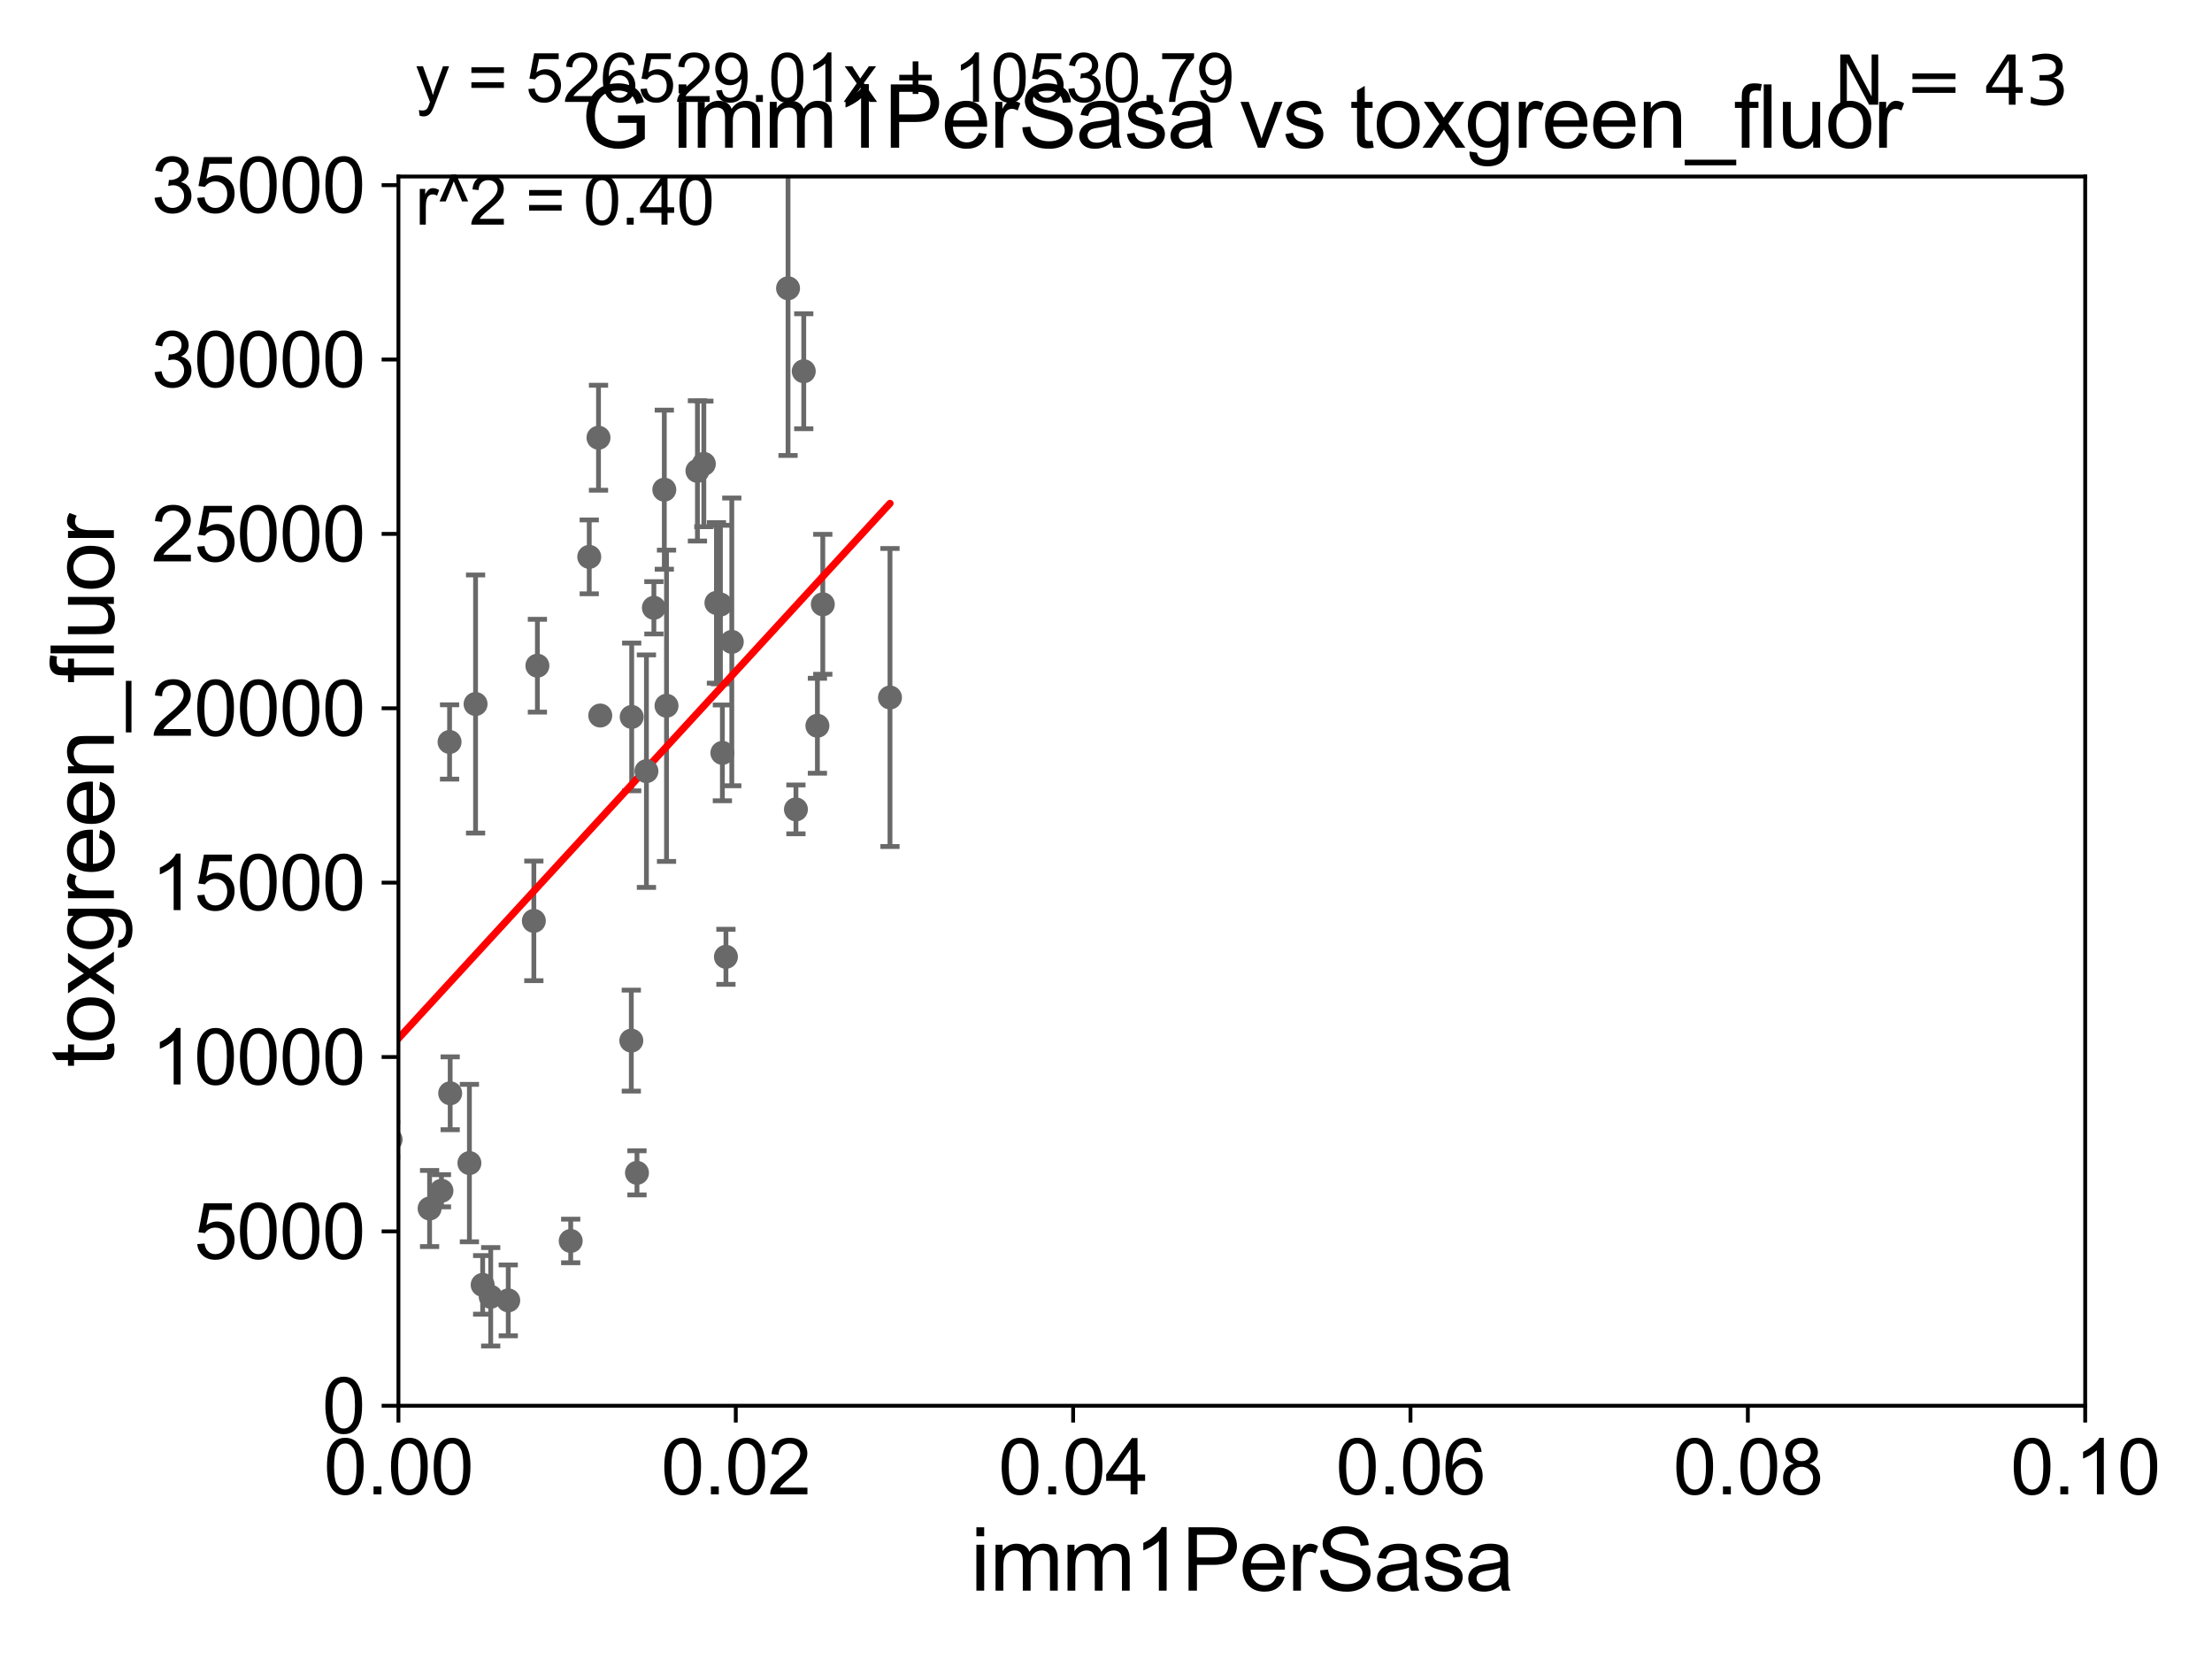 <?xml version="1.0" encoding="utf-8" standalone="no"?>
<!DOCTYPE svg PUBLIC "-//W3C//DTD SVG 1.1//EN"
  "http://www.w3.org/Graphics/SVG/1.1/DTD/svg11.dtd">
<svg xmlns:xlink="http://www.w3.org/1999/xlink" width="460.8pt" height="345.6pt" viewBox="0 0 460.8 345.6" xmlns="http://www.w3.org/2000/svg" version="1.1">
 <defs>
  <style type="text/css">*{stroke-linejoin: round; stroke-linecap: butt}</style>
 </defs>
 <g id="figure_1">
  <g id="patch_1">
   <path d="M 0 345.6 
L 460.8 345.6 
L 460.8 0 
L 0 0 
z
" style="fill: #ffffff"/>
  </g>
  <g id="axes_1">
   <g id="patch_2">
    <path d="M 83 292.84 
L 434.385 292.84 
L 434.385 36.775 
L 83 36.775 
z
" style="fill: #ffffff"/>
   </g>
   <g id="PathCollection_1">
    <defs>
     <path id="m2c3476068a" d="M 0 1.118 
C 0.297 1.118 0.581 1 0.791 0.791 
C 1 0.581 1.118 0.297 1.118 0 
C 1.118 -0.297 1 -0.581 0.791 -0.791 
C 0.581 -1 0.297 -1.118 0 -1.118 
C -0.297 -1.118 -0.581 -1 -0.791 -0.791 
C -1 -0.581 -1.118 -0.297 -1.118 0 
C -1.118 0.297 -1 0.581 -0.791 0.791 
C -0.581 1 -0.297 1.118 0 1.118 
z
" style="stroke: #696969"/>
    </defs>
    <g clip-path="url(#p55decd3c80)">
     <use xlink:href="#m2c3476068a" x="145.289" y="98.095" style="fill: #696969; stroke: #696969"/>
     <use xlink:href="#m2c3476068a" x="131.513" y="216.78" style="fill: #696969; stroke: #696969"/>
     <use xlink:href="#m2c3476068a" x="89.492" y="251.754" style="fill: #696969; stroke: #696969"/>
     <use xlink:href="#m2c3476068a" x="74.272" y="210.071" style="fill: #696969; stroke: #696969"/>
     <use xlink:href="#m2c3476068a" x="81.366" y="237.384" style="fill: #696969; stroke: #696969"/>
     <use xlink:href="#m2c3476068a" x="49.476" y="258.602" style="fill: #696969; stroke: #696969"/>
     <use xlink:href="#m2c3476068a" x="105.878" y="270.894" style="fill: #696969; stroke: #696969"/>
     <use xlink:href="#m2c3476068a" x="131.593" y="149.352" style="fill: #696969; stroke: #696969"/>
     <use xlink:href="#m2c3476068a" x="77.387" y="192.471" style="fill: #696969; stroke: #696969"/>
     <use xlink:href="#m2c3476068a" x="93.781" y="227.751" style="fill: #696969; stroke: #696969"/>
     <use xlink:href="#m2c3476068a" x="138.388" y="102.009" style="fill: #696969; stroke: #696969"/>
     <use xlink:href="#m2c3476068a" x="149.244" y="125.59" style="fill: #696969; stroke: #696969"/>
     <use xlink:href="#m2c3476068a" x="91.963" y="248.059" style="fill: #696969; stroke: #696969"/>
     <use xlink:href="#m2c3476068a" x="118.888" y="258.514" style="fill: #696969; stroke: #696969"/>
     <use xlink:href="#m2c3476068a" x="53.758" y="189.009" style="fill: #696969; stroke: #696969"/>
     <use xlink:href="#m2c3476068a" x="57.367" y="258.394" style="fill: #696969; stroke: #696969"/>
     <use xlink:href="#m2c3476068a" x="111.95" y="138.677" style="fill: #696969; stroke: #696969"/>
     <use xlink:href="#m2c3476068a" x="100.549" y="267.665" style="fill: #696969; stroke: #696969"/>
     <use xlink:href="#m2c3476068a" x="97.787" y="242.287" style="fill: #696969; stroke: #696969"/>
     <use xlink:href="#m2c3476068a" x="75.382" y="251.563" style="fill: #696969; stroke: #696969"/>
     <use xlink:href="#m2c3476068a" x="150.485" y="156.841" style="fill: #696969; stroke: #696969"/>
     <use xlink:href="#m2c3476068a" x="132.694" y="244.324" style="fill: #696969; stroke: #696969"/>
     <use xlink:href="#m2c3476068a" x="67.824" y="158.912" style="fill: #696969; stroke: #696969"/>
     <use xlink:href="#m2c3476068a" x="150.078" y="125.939" style="fill: #696969; stroke: #696969"/>
     <use xlink:href="#m2c3476068a" x="152.446" y="133.718" style="fill: #696969; stroke: #696969"/>
     <use xlink:href="#m2c3476068a" x="164.164" y="60.054" style="fill: #696969; stroke: #696969"/>
     <use xlink:href="#m2c3476068a" x="146.624" y="96.642" style="fill: #696969; stroke: #696969"/>
     <use xlink:href="#m2c3476068a" x="111.211" y="191.837" style="fill: #696969; stroke: #696969"/>
     <use xlink:href="#m2c3476068a" x="134.664" y="160.644" style="fill: #696969; stroke: #696969"/>
     <use xlink:href="#m2c3476068a" x="122.751" y="116.005" style="fill: #696969; stroke: #696969"/>
     <use xlink:href="#m2c3476068a" x="171.404" y="125.886" style="fill: #696969; stroke: #696969"/>
     <use xlink:href="#m2c3476068a" x="167.437" y="77.339" style="fill: #696969; stroke: #696969"/>
     <use xlink:href="#m2c3476068a" x="170.281" y="151.189" style="fill: #696969; stroke: #696969"/>
     <use xlink:href="#m2c3476068a" x="99.07" y="146.662" style="fill: #696969; stroke: #696969"/>
     <use xlink:href="#m2c3476068a" x="125.045" y="149.058" style="fill: #696969; stroke: #696969"/>
     <use xlink:href="#m2c3476068a" x="136.216" y="126.613" style="fill: #696969; stroke: #696969"/>
     <use xlink:href="#m2c3476068a" x="124.68" y="91.187" style="fill: #696969; stroke: #696969"/>
     <use xlink:href="#m2c3476068a" x="102.223" y="270.144" style="fill: #696969; stroke: #696969"/>
     <use xlink:href="#m2c3476068a" x="185.401" y="145.302" style="fill: #696969; stroke: #696969"/>
     <use xlink:href="#m2c3476068a" x="165.807" y="168.611" style="fill: #696969; stroke: #696969"/>
     <use xlink:href="#m2c3476068a" x="138.849" y="147.023" style="fill: #696969; stroke: #696969"/>
     <use xlink:href="#m2c3476068a" x="93.654" y="154.566" style="fill: #696969; stroke: #696969"/>
     <use xlink:href="#m2c3476068a" x="151.225" y="199.322" style="fill: #696969; stroke: #696969"/>
    </g>
   </g>
   <g id="matplotlib.axis_1">
    <g id="xtick_1">
     <g id="line2d_1">
      <defs>
       <path id="mbcabd2e65a" d="M 0 0 
L 0 3.5 
" style="stroke: #000000; stroke-width: 0.8"/>
      </defs>
      <g>
       <use xlink:href="#mbcabd2e65a" x="83" y="292.84" style="stroke: #000000; stroke-width: 0.8"/>
      </g>
     </g>
     <g id="text_1">
      <!-- 0.00 -->
      <g transform="translate(67.431 311.293)scale(0.16 -0.16)">
       <defs>
        <path id="ArialMT-30" d="M 266 2259 
Q 266 3072 433 3567 
Q 600 4063 929 4331 
Q 1259 4600 1759 4600 
Q 2128 4600 2406 4451 
Q 2684 4303 2865 4023 
Q 3047 3744 3150 3342 
Q 3253 2941 3253 2259 
Q 3253 1453 3087 958 
Q 2922 463 2592 192 
Q 2263 -78 1759 -78 
Q 1097 -78 719 397 
Q 266 969 266 2259 
z
M 844 2259 
Q 844 1131 1108 757 
Q 1372 384 1759 384 
Q 2147 384 2411 759 
Q 2675 1134 2675 2259 
Q 2675 3391 2411 3762 
Q 2147 4134 1753 4134 
Q 1366 4134 1134 3806 
Q 844 3388 844 2259 
z
" transform="scale(0.016)"/>
        <path id="ArialMT-2e" d="M 581 0 
L 581 641 
L 1222 641 
L 1222 0 
L 581 0 
z
" transform="scale(0.016)"/>
       </defs>
       <use xlink:href="#ArialMT-30"/>
       <use xlink:href="#ArialMT-2e" x="55.615"/>
       <use xlink:href="#ArialMT-30" x="83.398"/>
       <use xlink:href="#ArialMT-30" x="139.014"/>
      </g>
     </g>
    </g>
    <g id="xtick_2">
     <g id="line2d_2">
      <g>
       <use xlink:href="#mbcabd2e65a" x="153.277" y="292.84" style="stroke: #000000; stroke-width: 0.8"/>
      </g>
     </g>
     <g id="text_2">
      <!-- 0.02 -->
      <g transform="translate(137.708 311.293)scale(0.16 -0.16)">
       <defs>
        <path id="ArialMT-32" d="M 3222 541 
L 3222 0 
L 194 0 
Q 188 203 259 391 
Q 375 700 629 1000 
Q 884 1300 1366 1694 
Q 2113 2306 2375 2664 
Q 2638 3022 2638 3341 
Q 2638 3675 2398 3904 
Q 2159 4134 1775 4134 
Q 1369 4134 1125 3890 
Q 881 3647 878 3216 
L 300 3275 
Q 359 3922 746 4261 
Q 1134 4600 1788 4600 
Q 2447 4600 2831 4234 
Q 3216 3869 3216 3328 
Q 3216 3053 3103 2787 
Q 2991 2522 2730 2228 
Q 2469 1934 1863 1422 
Q 1356 997 1212 845 
Q 1069 694 975 541 
L 3222 541 
z
" transform="scale(0.016)"/>
       </defs>
       <use xlink:href="#ArialMT-30"/>
       <use xlink:href="#ArialMT-2e" x="55.615"/>
       <use xlink:href="#ArialMT-30" x="83.398"/>
       <use xlink:href="#ArialMT-32" x="139.014"/>
      </g>
     </g>
    </g>
    <g id="xtick_3">
     <g id="line2d_3">
      <g>
       <use xlink:href="#mbcabd2e65a" x="223.554" y="292.84" style="stroke: #000000; stroke-width: 0.8"/>
      </g>
     </g>
     <g id="text_3">
      <!-- 0.04 -->
      <g transform="translate(207.985 311.293)scale(0.16 -0.16)">
       <defs>
        <path id="ArialMT-34" d="M 2069 0 
L 2069 1097 
L 81 1097 
L 81 1613 
L 2172 4581 
L 2631 4581 
L 2631 1613 
L 3250 1613 
L 3250 1097 
L 2631 1097 
L 2631 0 
L 2069 0 
z
M 2069 1613 
L 2069 3678 
L 634 1613 
L 2069 1613 
z
" transform="scale(0.016)"/>
       </defs>
       <use xlink:href="#ArialMT-30"/>
       <use xlink:href="#ArialMT-2e" x="55.615"/>
       <use xlink:href="#ArialMT-30" x="83.398"/>
       <use xlink:href="#ArialMT-34" x="139.014"/>
      </g>
     </g>
    </g>
    <g id="xtick_4">
     <g id="line2d_4">
      <g>
       <use xlink:href="#mbcabd2e65a" x="293.831" y="292.84" style="stroke: #000000; stroke-width: 0.8"/>
      </g>
     </g>
     <g id="text_4">
      <!-- 0.06 -->
      <g transform="translate(278.262 311.293)scale(0.16 -0.16)">
       <defs>
        <path id="ArialMT-36" d="M 3184 3459 
L 2625 3416 
Q 2550 3747 2413 3897 
Q 2184 4138 1850 4138 
Q 1581 4138 1378 3988 
Q 1113 3794 959 3422 
Q 806 3050 800 2363 
Q 1003 2672 1297 2822 
Q 1591 2972 1913 2972 
Q 2475 2972 2870 2558 
Q 3266 2144 3266 1488 
Q 3266 1056 3080 686 
Q 2894 316 2569 119 
Q 2244 -78 1831 -78 
Q 1128 -78 684 439 
Q 241 956 241 2144 
Q 241 3472 731 4075 
Q 1159 4600 1884 4600 
Q 2425 4600 2770 4297 
Q 3116 3994 3184 3459 
z
M 888 1484 
Q 888 1194 1011 928 
Q 1134 663 1356 523 
Q 1578 384 1822 384 
Q 2178 384 2434 671 
Q 2691 959 2691 1453 
Q 2691 1928 2437 2201 
Q 2184 2475 1800 2475 
Q 1419 2475 1153 2201 
Q 888 1928 888 1484 
z
" transform="scale(0.016)"/>
       </defs>
       <use xlink:href="#ArialMT-30"/>
       <use xlink:href="#ArialMT-2e" x="55.615"/>
       <use xlink:href="#ArialMT-30" x="83.398"/>
       <use xlink:href="#ArialMT-36" x="139.014"/>
      </g>
     </g>
    </g>
    <g id="xtick_5">
     <g id="line2d_5">
      <g>
       <use xlink:href="#mbcabd2e65a" x="364.108" y="292.84" style="stroke: #000000; stroke-width: 0.8"/>
      </g>
     </g>
     <g id="text_5">
      <!-- 0.08 -->
      <g transform="translate(348.539 311.293)scale(0.16 -0.16)">
       <defs>
        <path id="ArialMT-38" d="M 1131 2484 
Q 781 2613 612 2850 
Q 444 3088 444 3419 
Q 444 3919 803 4259 
Q 1163 4600 1759 4600 
Q 2359 4600 2725 4251 
Q 3091 3903 3091 3403 
Q 3091 3084 2923 2848 
Q 2756 2613 2416 2484 
Q 2838 2347 3058 2040 
Q 3278 1734 3278 1309 
Q 3278 722 2862 322 
Q 2447 -78 1769 -78 
Q 1091 -78 675 323 
Q 259 725 259 1325 
Q 259 1772 486 2073 
Q 713 2375 1131 2484 
z
M 1019 3438 
Q 1019 3113 1228 2906 
Q 1438 2700 1772 2700 
Q 2097 2700 2305 2904 
Q 2513 3109 2513 3406 
Q 2513 3716 2298 3927 
Q 2084 4138 1766 4138 
Q 1444 4138 1231 3931 
Q 1019 3725 1019 3438 
z
M 838 1322 
Q 838 1081 952 856 
Q 1066 631 1291 507 
Q 1516 384 1775 384 
Q 2178 384 2440 643 
Q 2703 903 2703 1303 
Q 2703 1709 2433 1975 
Q 2163 2241 1756 2241 
Q 1359 2241 1098 1978 
Q 838 1716 838 1322 
z
" transform="scale(0.016)"/>
       </defs>
       <use xlink:href="#ArialMT-30"/>
       <use xlink:href="#ArialMT-2e" x="55.615"/>
       <use xlink:href="#ArialMT-30" x="83.398"/>
       <use xlink:href="#ArialMT-38" x="139.014"/>
      </g>
     </g>
    </g>
    <g id="xtick_6">
     <g id="line2d_6">
      <g>
       <use xlink:href="#mbcabd2e65a" x="434.385" y="292.84" style="stroke: #000000; stroke-width: 0.8"/>
      </g>
     </g>
     <g id="text_6">
      <!-- 0.10 -->
      <g transform="translate(418.816 311.293)scale(0.16 -0.16)">
       <defs>
        <path id="ArialMT-31" d="M 2384 0 
L 1822 0 
L 1822 3584 
Q 1619 3391 1289 3197 
Q 959 3003 697 2906 
L 697 3450 
Q 1169 3672 1522 3987 
Q 1875 4303 2022 4600 
L 2384 4600 
L 2384 0 
z
" transform="scale(0.016)"/>
       </defs>
       <use xlink:href="#ArialMT-30"/>
       <use xlink:href="#ArialMT-2e" x="55.615"/>
       <use xlink:href="#ArialMT-31" x="83.398"/>
       <use xlink:href="#ArialMT-30" x="139.014"/>
      </g>
     </g>
    </g>
    <g id="text_7">
     <!-- imm1PerSasa -->
     <g transform="translate(202.177 331.357)scale(0.18 -0.18)">
      <defs>
       <path id="ArialMT-69" d="M 425 3934 
L 425 4581 
L 988 4581 
L 988 3934 
L 425 3934 
z
M 425 0 
L 425 3319 
L 988 3319 
L 988 0 
L 425 0 
z
" transform="scale(0.016)"/>
       <path id="ArialMT-6d" d="M 422 0 
L 422 3319 
L 925 3319 
L 925 2853 
Q 1081 3097 1340 3245 
Q 1600 3394 1931 3394 
Q 2300 3394 2536 3241 
Q 2772 3088 2869 2813 
Q 3263 3394 3894 3394 
Q 4388 3394 4653 3120 
Q 4919 2847 4919 2278 
L 4919 0 
L 4359 0 
L 4359 2091 
Q 4359 2428 4304 2576 
Q 4250 2725 4106 2815 
Q 3963 2906 3769 2906 
Q 3419 2906 3187 2673 
Q 2956 2441 2956 1928 
L 2956 0 
L 2394 0 
L 2394 2156 
Q 2394 2531 2256 2718 
Q 2119 2906 1806 2906 
Q 1569 2906 1367 2781 
Q 1166 2656 1075 2415 
Q 984 2175 984 1722 
L 984 0 
L 422 0 
z
" transform="scale(0.016)"/>
       <path id="ArialMT-50" d="M 494 0 
L 494 4581 
L 2222 4581 
Q 2678 4581 2919 4538 
Q 3256 4481 3484 4323 
Q 3713 4166 3852 3881 
Q 3991 3597 3991 3256 
Q 3991 2672 3619 2267 
Q 3247 1863 2275 1863 
L 1100 1863 
L 1100 0 
L 494 0 
z
M 1100 2403 
L 2284 2403 
Q 2872 2403 3119 2622 
Q 3366 2841 3366 3238 
Q 3366 3525 3220 3729 
Q 3075 3934 2838 4000 
Q 2684 4041 2272 4041 
L 1100 4041 
L 1100 2403 
z
" transform="scale(0.016)"/>
       <path id="ArialMT-65" d="M 2694 1069 
L 3275 997 
Q 3138 488 2766 206 
Q 2394 -75 1816 -75 
Q 1088 -75 661 373 
Q 234 822 234 1631 
Q 234 2469 665 2931 
Q 1097 3394 1784 3394 
Q 2450 3394 2872 2941 
Q 3294 2488 3294 1666 
Q 3294 1616 3291 1516 
L 816 1516 
Q 847 969 1125 678 
Q 1403 388 1819 388 
Q 2128 388 2347 550 
Q 2566 713 2694 1069 
z
M 847 1978 
L 2700 1978 
Q 2663 2397 2488 2606 
Q 2219 2931 1791 2931 
Q 1403 2931 1139 2672 
Q 875 2413 847 1978 
z
" transform="scale(0.016)"/>
       <path id="ArialMT-72" d="M 416 0 
L 416 3319 
L 922 3319 
L 922 2816 
Q 1116 3169 1280 3281 
Q 1444 3394 1641 3394 
Q 1925 3394 2219 3213 
L 2025 2691 
Q 1819 2813 1613 2813 
Q 1428 2813 1281 2702 
Q 1134 2591 1072 2394 
Q 978 2094 978 1738 
L 978 0 
L 416 0 
z
" transform="scale(0.016)"/>
       <path id="ArialMT-53" d="M 288 1472 
L 859 1522 
Q 900 1178 1048 958 
Q 1197 738 1509 602 
Q 1822 466 2213 466 
Q 2559 466 2825 569 
Q 3091 672 3220 851 
Q 3350 1031 3350 1244 
Q 3350 1459 3225 1620 
Q 3100 1781 2813 1891 
Q 2628 1963 1997 2114 
Q 1366 2266 1113 2400 
Q 784 2572 623 2826 
Q 463 3081 463 3397 
Q 463 3744 659 4045 
Q 856 4347 1234 4503 
Q 1613 4659 2075 4659 
Q 2584 4659 2973 4495 
Q 3363 4331 3572 4012 
Q 3781 3694 3797 3291 
L 3216 3247 
Q 3169 3681 2898 3903 
Q 2628 4125 2100 4125 
Q 1550 4125 1298 3923 
Q 1047 3722 1047 3438 
Q 1047 3191 1225 3031 
Q 1400 2872 2139 2705 
Q 2878 2538 3153 2413 
Q 3553 2228 3743 1945 
Q 3934 1663 3934 1294 
Q 3934 928 3725 604 
Q 3516 281 3123 101 
Q 2731 -78 2241 -78 
Q 1619 -78 1198 103 
Q 778 284 539 648 
Q 300 1013 288 1472 
z
" transform="scale(0.016)"/>
       <path id="ArialMT-61" d="M 2588 409 
Q 2275 144 1986 34 
Q 1697 -75 1366 -75 
Q 819 -75 525 192 
Q 231 459 231 875 
Q 231 1119 342 1320 
Q 453 1522 633 1644 
Q 813 1766 1038 1828 
Q 1203 1872 1538 1913 
Q 2219 1994 2541 2106 
Q 2544 2222 2544 2253 
Q 2544 2597 2384 2738 
Q 2169 2928 1744 2928 
Q 1347 2928 1158 2789 
Q 969 2650 878 2297 
L 328 2372 
Q 403 2725 575 2942 
Q 747 3159 1072 3276 
Q 1397 3394 1825 3394 
Q 2250 3394 2515 3294 
Q 2781 3194 2906 3042 
Q 3031 2891 3081 2659 
Q 3109 2516 3109 2141 
L 3109 1391 
Q 3109 606 3145 398 
Q 3181 191 3288 0 
L 2700 0 
Q 2613 175 2588 409 
z
M 2541 1666 
Q 2234 1541 1622 1453 
Q 1275 1403 1131 1340 
Q 988 1278 909 1158 
Q 831 1038 831 891 
Q 831 666 1001 516 
Q 1172 366 1500 366 
Q 1825 366 2078 508 
Q 2331 650 2450 897 
Q 2541 1088 2541 1459 
L 2541 1666 
z
" transform="scale(0.016)"/>
       <path id="ArialMT-73" d="M 197 991 
L 753 1078 
Q 800 744 1014 566 
Q 1228 388 1613 388 
Q 2000 388 2187 545 
Q 2375 703 2375 916 
Q 2375 1106 2209 1216 
Q 2094 1291 1634 1406 
Q 1016 1563 777 1677 
Q 538 1791 414 1992 
Q 291 2194 291 2438 
Q 291 2659 392 2848 
Q 494 3038 669 3163 
Q 800 3259 1026 3326 
Q 1253 3394 1513 3394 
Q 1903 3394 2198 3281 
Q 2494 3169 2634 2976 
Q 2775 2784 2828 2463 
L 2278 2388 
Q 2241 2644 2061 2787 
Q 1881 2931 1553 2931 
Q 1166 2931 1000 2803 
Q 834 2675 834 2503 
Q 834 2394 903 2306 
Q 972 2216 1119 2156 
Q 1203 2125 1616 2013 
Q 2213 1853 2448 1751 
Q 2684 1650 2818 1456 
Q 2953 1263 2953 975 
Q 2953 694 2789 445 
Q 2625 197 2315 61 
Q 2006 -75 1616 -75 
Q 969 -75 630 194 
Q 291 463 197 991 
z
" transform="scale(0.016)"/>
      </defs>
      <use xlink:href="#ArialMT-69"/>
      <use xlink:href="#ArialMT-6d" x="22.217"/>
      <use xlink:href="#ArialMT-6d" x="105.518"/>
      <use xlink:href="#ArialMT-31" x="188.818"/>
      <use xlink:href="#ArialMT-50" x="244.434"/>
      <use xlink:href="#ArialMT-65" x="311.133"/>
      <use xlink:href="#ArialMT-72" x="366.748"/>
      <use xlink:href="#ArialMT-53" x="400.049"/>
      <use xlink:href="#ArialMT-61" x="466.748"/>
      <use xlink:href="#ArialMT-73" x="522.363"/>
      <use xlink:href="#ArialMT-61" x="572.363"/>
     </g>
    </g>
   </g>
   <g id="matplotlib.axis_2">
    <g id="ytick_1">
     <g id="line2d_7">
      <defs>
       <path id="m88175c0c8e" d="M 0 0 
L -3.5 0 
" style="stroke: #000000; stroke-width: 0.8"/>
      </defs>
      <g>
       <use xlink:href="#m88175c0c8e" x="83" y="292.84" style="stroke: #000000; stroke-width: 0.8"/>
      </g>
     </g>
     <g id="text_8">
      <!-- 0 -->
      <g transform="translate(67.103 298.566)scale(0.16 -0.16)">
       <use xlink:href="#ArialMT-30"/>
      </g>
     </g>
    </g>
    <g id="ytick_2">
     <g id="line2d_8">
      <g>
       <use xlink:href="#m88175c0c8e" x="83" y="256.516" style="stroke: #000000; stroke-width: 0.8"/>
      </g>
     </g>
     <g id="text_9">
      <!-- 5000 -->
      <g transform="translate(40.41 262.242)scale(0.16 -0.16)">
       <defs>
        <path id="ArialMT-35" d="M 266 1200 
L 856 1250 
Q 922 819 1161 601 
Q 1400 384 1738 384 
Q 2144 384 2425 690 
Q 2706 997 2706 1503 
Q 2706 1984 2436 2262 
Q 2166 2541 1728 2541 
Q 1456 2541 1237 2417 
Q 1019 2294 894 2097 
L 366 2166 
L 809 4519 
L 3088 4519 
L 3088 3981 
L 1259 3981 
L 1013 2750 
Q 1425 3038 1878 3038 
Q 2478 3038 2890 2622 
Q 3303 2206 3303 1553 
Q 3303 931 2941 478 
Q 2500 -78 1738 -78 
Q 1113 -78 717 272 
Q 322 622 266 1200 
z
" transform="scale(0.016)"/>
       </defs>
       <use xlink:href="#ArialMT-35"/>
       <use xlink:href="#ArialMT-30" x="55.615"/>
       <use xlink:href="#ArialMT-30" x="111.23"/>
       <use xlink:href="#ArialMT-30" x="166.846"/>
      </g>
     </g>
    </g>
    <g id="ytick_3">
     <g id="line2d_9">
      <g>
       <use xlink:href="#m88175c0c8e" x="83" y="220.192" style="stroke: #000000; stroke-width: 0.8"/>
      </g>
     </g>
     <g id="text_10">
      <!-- 10000 -->
      <g transform="translate(31.512 225.918)scale(0.16 -0.16)">
       <use xlink:href="#ArialMT-31"/>
       <use xlink:href="#ArialMT-30" x="55.615"/>
       <use xlink:href="#ArialMT-30" x="111.23"/>
       <use xlink:href="#ArialMT-30" x="166.846"/>
       <use xlink:href="#ArialMT-30" x="222.461"/>
      </g>
     </g>
    </g>
    <g id="ytick_4">
     <g id="line2d_10">
      <g>
       <use xlink:href="#m88175c0c8e" x="83" y="183.867" style="stroke: #000000; stroke-width: 0.8"/>
      </g>
     </g>
     <g id="text_11">
      <!-- 15000 -->
      <g transform="translate(31.512 189.594)scale(0.16 -0.16)">
       <use xlink:href="#ArialMT-31"/>
       <use xlink:href="#ArialMT-35" x="55.615"/>
       <use xlink:href="#ArialMT-30" x="111.23"/>
       <use xlink:href="#ArialMT-30" x="166.846"/>
       <use xlink:href="#ArialMT-30" x="222.461"/>
      </g>
     </g>
    </g>
    <g id="ytick_5">
     <g id="line2d_11">
      <g>
       <use xlink:href="#m88175c0c8e" x="83" y="147.543" style="stroke: #000000; stroke-width: 0.8"/>
      </g>
     </g>
     <g id="text_12">
      <!-- 20000 -->
      <g transform="translate(31.512 153.27)scale(0.16 -0.16)">
       <use xlink:href="#ArialMT-32"/>
       <use xlink:href="#ArialMT-30" x="55.615"/>
       <use xlink:href="#ArialMT-30" x="111.23"/>
       <use xlink:href="#ArialMT-30" x="166.846"/>
       <use xlink:href="#ArialMT-30" x="222.461"/>
      </g>
     </g>
    </g>
    <g id="ytick_6">
     <g id="line2d_12">
      <g>
       <use xlink:href="#m88175c0c8e" x="83" y="111.219" style="stroke: #000000; stroke-width: 0.8"/>
      </g>
     </g>
     <g id="text_13">
      <!-- 25000 -->
      <g transform="translate(31.512 116.945)scale(0.16 -0.16)">
       <use xlink:href="#ArialMT-32"/>
       <use xlink:href="#ArialMT-35" x="55.615"/>
       <use xlink:href="#ArialMT-30" x="111.23"/>
       <use xlink:href="#ArialMT-30" x="166.846"/>
       <use xlink:href="#ArialMT-30" x="222.461"/>
      </g>
     </g>
    </g>
    <g id="ytick_7">
     <g id="line2d_13">
      <g>
       <use xlink:href="#m88175c0c8e" x="83" y="74.895" style="stroke: #000000; stroke-width: 0.8"/>
      </g>
     </g>
     <g id="text_14">
      <!-- 30000 -->
      <g transform="translate(31.512 80.621)scale(0.16 -0.16)">
       <defs>
        <path id="ArialMT-33" d="M 269 1209 
L 831 1284 
Q 928 806 1161 595 
Q 1394 384 1728 384 
Q 2125 384 2398 659 
Q 2672 934 2672 1341 
Q 2672 1728 2419 1979 
Q 2166 2231 1775 2231 
Q 1616 2231 1378 2169 
L 1441 2663 
Q 1497 2656 1531 2656 
Q 1891 2656 2178 2843 
Q 2466 3031 2466 3422 
Q 2466 3731 2256 3934 
Q 2047 4138 1716 4138 
Q 1388 4138 1169 3931 
Q 950 3725 888 3313 
L 325 3413 
Q 428 3978 793 4289 
Q 1159 4600 1703 4600 
Q 2078 4600 2393 4439 
Q 2709 4278 2876 4000 
Q 3044 3722 3044 3409 
Q 3044 3113 2884 2869 
Q 2725 2625 2413 2481 
Q 2819 2388 3044 2092 
Q 3269 1797 3269 1353 
Q 3269 753 2831 336 
Q 2394 -81 1725 -81 
Q 1122 -81 723 278 
Q 325 638 269 1209 
z
" transform="scale(0.016)"/>
       </defs>
       <use xlink:href="#ArialMT-33"/>
       <use xlink:href="#ArialMT-30" x="55.615"/>
       <use xlink:href="#ArialMT-30" x="111.23"/>
       <use xlink:href="#ArialMT-30" x="166.846"/>
       <use xlink:href="#ArialMT-30" x="222.461"/>
      </g>
     </g>
    </g>
    <g id="ytick_8">
     <g id="line2d_14">
      <g>
       <use xlink:href="#m88175c0c8e" x="83" y="38.571" style="stroke: #000000; stroke-width: 0.8"/>
      </g>
     </g>
     <g id="text_15">
      <!-- 35000 -->
      <g transform="translate(31.512 44.297)scale(0.16 -0.16)">
       <use xlink:href="#ArialMT-33"/>
       <use xlink:href="#ArialMT-35" x="55.615"/>
       <use xlink:href="#ArialMT-30" x="111.23"/>
       <use xlink:href="#ArialMT-30" x="166.846"/>
       <use xlink:href="#ArialMT-30" x="222.461"/>
      </g>
     </g>
    </g>
    <g id="text_16">
     <!-- toxgreen_fluor -->
     <g transform="translate(23.724 222.34)rotate(-90)scale(0.18 -0.18)">
      <defs>
       <path id="ArialMT-74" d="M 1650 503 
L 1731 6 
Q 1494 -44 1306 -44 
Q 1000 -44 831 53 
Q 663 150 594 308 
Q 525 466 525 972 
L 525 2881 
L 113 2881 
L 113 3319 
L 525 3319 
L 525 4141 
L 1084 4478 
L 1084 3319 
L 1650 3319 
L 1650 2881 
L 1084 2881 
L 1084 941 
Q 1084 700 1114 631 
Q 1144 563 1211 522 
Q 1278 481 1403 481 
Q 1497 481 1650 503 
z
" transform="scale(0.016)"/>
       <path id="ArialMT-6f" d="M 213 1659 
Q 213 2581 725 3025 
Q 1153 3394 1769 3394 
Q 2453 3394 2887 2945 
Q 3322 2497 3322 1706 
Q 3322 1066 3130 698 
Q 2938 331 2570 128 
Q 2203 -75 1769 -75 
Q 1072 -75 642 372 
Q 213 819 213 1659 
z
M 791 1659 
Q 791 1022 1069 705 
Q 1347 388 1769 388 
Q 2188 388 2466 706 
Q 2744 1025 2744 1678 
Q 2744 2294 2464 2611 
Q 2184 2928 1769 2928 
Q 1347 2928 1069 2612 
Q 791 2297 791 1659 
z
" transform="scale(0.016)"/>
       <path id="ArialMT-78" d="M 47 0 
L 1259 1725 
L 138 3319 
L 841 3319 
L 1350 2541 
Q 1494 2319 1581 2169 
Q 1719 2375 1834 2534 
L 2394 3319 
L 3066 3319 
L 1919 1756 
L 3153 0 
L 2463 0 
L 1781 1031 
L 1600 1309 
L 728 0 
L 47 0 
z
" transform="scale(0.016)"/>
       <path id="ArialMT-67" d="M 319 -275 
L 866 -356 
Q 900 -609 1056 -725 
Q 1266 -881 1628 -881 
Q 2019 -881 2231 -725 
Q 2444 -569 2519 -288 
Q 2563 -116 2559 434 
Q 2191 0 1641 0 
Q 956 0 581 494 
Q 206 988 206 1678 
Q 206 2153 378 2554 
Q 550 2956 876 3175 
Q 1203 3394 1644 3394 
Q 2231 3394 2613 2919 
L 2613 3319 
L 3131 3319 
L 3131 450 
Q 3131 -325 2973 -648 
Q 2816 -972 2473 -1159 
Q 2131 -1347 1631 -1347 
Q 1038 -1347 672 -1080 
Q 306 -813 319 -275 
z
M 784 1719 
Q 784 1066 1043 766 
Q 1303 466 1694 466 
Q 2081 466 2343 764 
Q 2606 1063 2606 1700 
Q 2606 2309 2336 2618 
Q 2066 2928 1684 2928 
Q 1309 2928 1046 2623 
Q 784 2319 784 1719 
z
" transform="scale(0.016)"/>
       <path id="ArialMT-6e" d="M 422 0 
L 422 3319 
L 928 3319 
L 928 2847 
Q 1294 3394 1984 3394 
Q 2284 3394 2536 3286 
Q 2788 3178 2913 3003 
Q 3038 2828 3088 2588 
Q 3119 2431 3119 2041 
L 3119 0 
L 2556 0 
L 2556 2019 
Q 2556 2363 2490 2533 
Q 2425 2703 2258 2804 
Q 2091 2906 1866 2906 
Q 1506 2906 1245 2678 
Q 984 2450 984 1813 
L 984 0 
L 422 0 
z
" transform="scale(0.016)"/>
       <path id="ArialMT-5f" d="M -97 -1272 
L -97 -866 
L 3631 -866 
L 3631 -1272 
L -97 -1272 
z
" transform="scale(0.016)"/>
       <path id="ArialMT-66" d="M 556 0 
L 556 2881 
L 59 2881 
L 59 3319 
L 556 3319 
L 556 3672 
Q 556 4006 616 4169 
Q 697 4388 901 4523 
Q 1106 4659 1475 4659 
Q 1713 4659 2000 4603 
L 1916 4113 
Q 1741 4144 1584 4144 
Q 1328 4144 1222 4034 
Q 1116 3925 1116 3625 
L 1116 3319 
L 1763 3319 
L 1763 2881 
L 1116 2881 
L 1116 0 
L 556 0 
z
" transform="scale(0.016)"/>
       <path id="ArialMT-6c" d="M 409 0 
L 409 4581 
L 972 4581 
L 972 0 
L 409 0 
z
" transform="scale(0.016)"/>
       <path id="ArialMT-75" d="M 2597 0 
L 2597 488 
Q 2209 -75 1544 -75 
Q 1250 -75 995 37 
Q 741 150 617 320 
Q 494 491 444 738 
Q 409 903 409 1263 
L 409 3319 
L 972 3319 
L 972 1478 
Q 972 1038 1006 884 
Q 1059 663 1231 536 
Q 1403 409 1656 409 
Q 1909 409 2131 539 
Q 2353 669 2445 892 
Q 2538 1116 2538 1541 
L 2538 3319 
L 3100 3319 
L 3100 0 
L 2597 0 
z
" transform="scale(0.016)"/>
      </defs>
      <use xlink:href="#ArialMT-74"/>
      <use xlink:href="#ArialMT-6f" x="27.783"/>
      <use xlink:href="#ArialMT-78" x="83.398"/>
      <use xlink:href="#ArialMT-67" x="133.398"/>
      <use xlink:href="#ArialMT-72" x="189.014"/>
      <use xlink:href="#ArialMT-65" x="222.314"/>
      <use xlink:href="#ArialMT-65" x="277.93"/>
      <use xlink:href="#ArialMT-6e" x="333.545"/>
      <use xlink:href="#ArialMT-5f" x="389.16"/>
      <use xlink:href="#ArialMT-66" x="444.775"/>
      <use xlink:href="#ArialMT-6c" x="472.559"/>
      <use xlink:href="#ArialMT-75" x="494.775"/>
      <use xlink:href="#ArialMT-6f" x="550.391"/>
      <use xlink:href="#ArialMT-72" x="606.006"/>
     </g>
    </g>
   </g>
   <g id="LineCollection_1">
    <path d="M 145.289 112.707 
L 145.289 83.483 
" clip-path="url(#p55decd3c80)" style="fill: none; stroke: #696969"/>
    <path d="M 131.513 227.297 
L 131.513 206.263 
" clip-path="url(#p55decd3c80)" style="fill: none; stroke: #696969"/>
    <path d="M 89.492 259.681 
L 89.492 243.828 
" clip-path="url(#p55decd3c80)" style="fill: none; stroke: #696969"/>
    <path d="M 74.272 224.119 
L 74.272 196.023 
" clip-path="url(#p55decd3c80)" style="fill: none; stroke: #696969"/>
    <path d="M 81.366 241.022 
L 81.366 233.746 
" clip-path="url(#p55decd3c80)" style="fill: none; stroke: #696969"/>
    <path d="M 49.476 266.076 
L 49.476 251.127 
" clip-path="url(#p55decd3c80)" style="fill: none; stroke: #696969"/>
    <path d="M 105.878 278.276 
L 105.878 263.513 
" clip-path="url(#p55decd3c80)" style="fill: none; stroke: #696969"/>
    <path d="M 131.593 164.74 
L 131.593 133.965 
" clip-path="url(#p55decd3c80)" style="fill: none; stroke: #696969"/>
    <path d="M 77.387 201.177 
L 77.387 183.766 
" clip-path="url(#p55decd3c80)" style="fill: none; stroke: #696969"/>
    <path d="M 93.781 235.338 
L 93.781 220.165 
" clip-path="url(#p55decd3c80)" style="fill: none; stroke: #696969"/>
    <path d="M 138.388 118.578 
L 138.388 85.439 
" clip-path="url(#p55decd3c80)" style="fill: none; stroke: #696969"/>
    <path d="M 149.244 142.311 
L 149.244 108.87 
" clip-path="url(#p55decd3c80)" style="fill: none; stroke: #696969"/>
    <path d="M 91.963 251.414 
L 91.963 244.703 
" clip-path="url(#p55decd3c80)" style="fill: none; stroke: #696969"/>
    <path d="M 118.888 263.053 
L 118.888 253.975 
" clip-path="url(#p55decd3c80)" style="fill: none; stroke: #696969"/>
    <path d="M 53.758 193.298 
L 53.758 184.72 
" clip-path="url(#p55decd3c80)" style="fill: none; stroke: #696969"/>
    <path d="M 57.367 263.737 
L 57.367 253.051 
" clip-path="url(#p55decd3c80)" style="fill: none; stroke: #696969"/>
    <path d="M 111.95 148.344 
L 111.95 129.01 
" clip-path="url(#p55decd3c80)" style="fill: none; stroke: #696969"/>
    <path d="M 100.549 273.766 
L 100.549 261.564 
" clip-path="url(#p55decd3c80)" style="fill: none; stroke: #696969"/>
    <path d="M 97.787 258.685 
L 97.787 225.89 
" clip-path="url(#p55decd3c80)" style="fill: none; stroke: #696969"/>
    <path d="M 75.382 257.174 
L 75.382 245.952 
" clip-path="url(#p55decd3c80)" style="fill: none; stroke: #696969"/>
    <path d="M 150.485 166.82 
L 150.485 146.861 
" clip-path="url(#p55decd3c80)" style="fill: none; stroke: #696969"/>
    <path d="M 132.694 248.92 
L 132.694 239.727 
" clip-path="url(#p55decd3c80)" style="fill: none; stroke: #696969"/>
    <path d="M 67.824 179.961 
L 67.824 137.862 
" clip-path="url(#p55decd3c80)" style="fill: none; stroke: #696969"/>
    <path d="M 150.078 142.455 
L 150.078 109.423 
" clip-path="url(#p55decd3c80)" style="fill: none; stroke: #696969"/>
    <path d="M 152.446 163.689 
L 152.446 103.748 
" clip-path="url(#p55decd3c80)" style="fill: none; stroke: #696969"/>
    <path d="M 164.164 94.883 
L 164.164 25.225 
" clip-path="url(#p55decd3c80)" style="fill: none; stroke: #696969"/>
    <path d="M 146.624 109.725 
L 146.624 83.558 
" clip-path="url(#p55decd3c80)" style="fill: none; stroke: #696969"/>
    <path d="M 111.211 204.296 
L 111.211 179.378 
" clip-path="url(#p55decd3c80)" style="fill: none; stroke: #696969"/>
    <path d="M 134.664 184.862 
L 134.664 136.426 
" clip-path="url(#p55decd3c80)" style="fill: none; stroke: #696969"/>
    <path d="M 122.751 123.696 
L 122.751 108.315 
" clip-path="url(#p55decd3c80)" style="fill: none; stroke: #696969"/>
    <path d="M 171.404 140.457 
L 171.404 111.314 
" clip-path="url(#p55decd3c80)" style="fill: none; stroke: #696969"/>
    <path d="M 167.437 89.318 
L 167.437 65.36 
" clip-path="url(#p55decd3c80)" style="fill: none; stroke: #696969"/>
    <path d="M 170.281 161.08 
L 170.281 141.298 
" clip-path="url(#p55decd3c80)" style="fill: none; stroke: #696969"/>
    <path d="M 99.07 173.544 
L 99.07 119.78 
" clip-path="url(#p55decd3c80)" style="fill: none; stroke: #696969"/>
    <path d="M 125.045 149.554 
L 125.045 148.562 
" clip-path="url(#p55decd3c80)" style="fill: none; stroke: #696969"/>
    <path d="M 136.216 132.064 
L 136.216 121.162 
" clip-path="url(#p55decd3c80)" style="fill: none; stroke: #696969"/>
    <path d="M 124.68 102.122 
L 124.68 80.251 
" clip-path="url(#p55decd3c80)" style="fill: none; stroke: #696969"/>
    <path d="M 102.223 280.396 
L 102.223 259.892 
" clip-path="url(#p55decd3c80)" style="fill: none; stroke: #696969"/>
    <path d="M 185.401 176.343 
L 185.401 114.261 
" clip-path="url(#p55decd3c80)" style="fill: none; stroke: #696969"/>
    <path d="M 165.807 173.7 
L 165.807 163.522 
" clip-path="url(#p55decd3c80)" style="fill: none; stroke: #696969"/>
    <path d="M 138.849 179.444 
L 138.849 114.602 
" clip-path="url(#p55decd3c80)" style="fill: none; stroke: #696969"/>
    <path d="M 93.654 162.307 
L 93.654 146.825 
" clip-path="url(#p55decd3c80)" style="fill: none; stroke: #696969"/>
    <path d="M 151.225 205.059 
L 151.225 193.584 
" clip-path="url(#p55decd3c80)" style="fill: none; stroke: #696969"/>
   </g>
   <g id="line2d_15">
    <defs>
     <path id="me1ca446f5d" d="M 2 0 
L -2 -0 
" style="stroke: #696969"/>
    </defs>
    <g clip-path="url(#p55decd3c80)">
     <use xlink:href="#me1ca446f5d" x="145.289" y="112.707" style="fill: #696969; stroke: #696969"/>
     <use xlink:href="#me1ca446f5d" x="131.513" y="227.297" style="fill: #696969; stroke: #696969"/>
     <use xlink:href="#me1ca446f5d" x="89.492" y="259.681" style="fill: #696969; stroke: #696969"/>
     <use xlink:href="#me1ca446f5d" x="74.272" y="224.119" style="fill: #696969; stroke: #696969"/>
     <use xlink:href="#me1ca446f5d" x="81.366" y="241.022" style="fill: #696969; stroke: #696969"/>
     <use xlink:href="#me1ca446f5d" x="49.476" y="266.076" style="fill: #696969; stroke: #696969"/>
     <use xlink:href="#me1ca446f5d" x="105.878" y="278.276" style="fill: #696969; stroke: #696969"/>
     <use xlink:href="#me1ca446f5d" x="131.593" y="164.74" style="fill: #696969; stroke: #696969"/>
     <use xlink:href="#me1ca446f5d" x="77.387" y="201.177" style="fill: #696969; stroke: #696969"/>
     <use xlink:href="#me1ca446f5d" x="93.781" y="235.338" style="fill: #696969; stroke: #696969"/>
     <use xlink:href="#me1ca446f5d" x="138.388" y="118.578" style="fill: #696969; stroke: #696969"/>
     <use xlink:href="#me1ca446f5d" x="149.244" y="142.311" style="fill: #696969; stroke: #696969"/>
     <use xlink:href="#me1ca446f5d" x="91.963" y="251.414" style="fill: #696969; stroke: #696969"/>
     <use xlink:href="#me1ca446f5d" x="118.888" y="263.053" style="fill: #696969; stroke: #696969"/>
     <use xlink:href="#me1ca446f5d" x="53.758" y="193.298" style="fill: #696969; stroke: #696969"/>
     <use xlink:href="#me1ca446f5d" x="57.367" y="263.737" style="fill: #696969; stroke: #696969"/>
     <use xlink:href="#me1ca446f5d" x="111.95" y="148.344" style="fill: #696969; stroke: #696969"/>
     <use xlink:href="#me1ca446f5d" x="100.549" y="273.766" style="fill: #696969; stroke: #696969"/>
     <use xlink:href="#me1ca446f5d" x="97.787" y="258.685" style="fill: #696969; stroke: #696969"/>
     <use xlink:href="#me1ca446f5d" x="75.382" y="257.174" style="fill: #696969; stroke: #696969"/>
     <use xlink:href="#me1ca446f5d" x="150.485" y="166.82" style="fill: #696969; stroke: #696969"/>
     <use xlink:href="#me1ca446f5d" x="132.694" y="248.92" style="fill: #696969; stroke: #696969"/>
     <use xlink:href="#me1ca446f5d" x="67.824" y="179.961" style="fill: #696969; stroke: #696969"/>
     <use xlink:href="#me1ca446f5d" x="150.078" y="142.455" style="fill: #696969; stroke: #696969"/>
     <use xlink:href="#me1ca446f5d" x="152.446" y="163.689" style="fill: #696969; stroke: #696969"/>
     <use xlink:href="#me1ca446f5d" x="164.164" y="94.883" style="fill: #696969; stroke: #696969"/>
     <use xlink:href="#me1ca446f5d" x="146.624" y="109.725" style="fill: #696969; stroke: #696969"/>
     <use xlink:href="#me1ca446f5d" x="111.211" y="204.296" style="fill: #696969; stroke: #696969"/>
     <use xlink:href="#me1ca446f5d" x="134.664" y="184.862" style="fill: #696969; stroke: #696969"/>
     <use xlink:href="#me1ca446f5d" x="122.751" y="123.696" style="fill: #696969; stroke: #696969"/>
     <use xlink:href="#me1ca446f5d" x="171.404" y="140.457" style="fill: #696969; stroke: #696969"/>
     <use xlink:href="#me1ca446f5d" x="167.437" y="89.318" style="fill: #696969; stroke: #696969"/>
     <use xlink:href="#me1ca446f5d" x="170.281" y="161.08" style="fill: #696969; stroke: #696969"/>
     <use xlink:href="#me1ca446f5d" x="99.07" y="173.544" style="fill: #696969; stroke: #696969"/>
     <use xlink:href="#me1ca446f5d" x="125.045" y="149.554" style="fill: #696969; stroke: #696969"/>
     <use xlink:href="#me1ca446f5d" x="136.216" y="132.064" style="fill: #696969; stroke: #696969"/>
     <use xlink:href="#me1ca446f5d" x="124.68" y="102.122" style="fill: #696969; stroke: #696969"/>
     <use xlink:href="#me1ca446f5d" x="102.223" y="280.396" style="fill: #696969; stroke: #696969"/>
     <use xlink:href="#me1ca446f5d" x="185.401" y="176.343" style="fill: #696969; stroke: #696969"/>
     <use xlink:href="#me1ca446f5d" x="165.807" y="173.7" style="fill: #696969; stroke: #696969"/>
     <use xlink:href="#me1ca446f5d" x="138.849" y="179.444" style="fill: #696969; stroke: #696969"/>
     <use xlink:href="#me1ca446f5d" x="93.654" y="162.307" style="fill: #696969; stroke: #696969"/>
     <use xlink:href="#me1ca446f5d" x="151.225" y="205.059" style="fill: #696969; stroke: #696969"/>
    </g>
   </g>
   <g id="line2d_16">
    <g clip-path="url(#p55decd3c80)">
     <use xlink:href="#me1ca446f5d" x="145.289" y="83.483" style="fill: #696969; stroke: #696969"/>
     <use xlink:href="#me1ca446f5d" x="131.513" y="206.263" style="fill: #696969; stroke: #696969"/>
     <use xlink:href="#me1ca446f5d" x="89.492" y="243.828" style="fill: #696969; stroke: #696969"/>
     <use xlink:href="#me1ca446f5d" x="74.272" y="196.023" style="fill: #696969; stroke: #696969"/>
     <use xlink:href="#me1ca446f5d" x="81.366" y="233.746" style="fill: #696969; stroke: #696969"/>
     <use xlink:href="#me1ca446f5d" x="49.476" y="251.127" style="fill: #696969; stroke: #696969"/>
     <use xlink:href="#me1ca446f5d" x="105.878" y="263.513" style="fill: #696969; stroke: #696969"/>
     <use xlink:href="#me1ca446f5d" x="131.593" y="133.965" style="fill: #696969; stroke: #696969"/>
     <use xlink:href="#me1ca446f5d" x="77.387" y="183.766" style="fill: #696969; stroke: #696969"/>
     <use xlink:href="#me1ca446f5d" x="93.781" y="220.165" style="fill: #696969; stroke: #696969"/>
     <use xlink:href="#me1ca446f5d" x="138.388" y="85.439" style="fill: #696969; stroke: #696969"/>
     <use xlink:href="#me1ca446f5d" x="149.244" y="108.87" style="fill: #696969; stroke: #696969"/>
     <use xlink:href="#me1ca446f5d" x="91.963" y="244.703" style="fill: #696969; stroke: #696969"/>
     <use xlink:href="#me1ca446f5d" x="118.888" y="253.975" style="fill: #696969; stroke: #696969"/>
     <use xlink:href="#me1ca446f5d" x="53.758" y="184.72" style="fill: #696969; stroke: #696969"/>
     <use xlink:href="#me1ca446f5d" x="57.367" y="253.051" style="fill: #696969; stroke: #696969"/>
     <use xlink:href="#me1ca446f5d" x="111.95" y="129.01" style="fill: #696969; stroke: #696969"/>
     <use xlink:href="#me1ca446f5d" x="100.549" y="261.564" style="fill: #696969; stroke: #696969"/>
     <use xlink:href="#me1ca446f5d" x="97.787" y="225.89" style="fill: #696969; stroke: #696969"/>
     <use xlink:href="#me1ca446f5d" x="75.382" y="245.952" style="fill: #696969; stroke: #696969"/>
     <use xlink:href="#me1ca446f5d" x="150.485" y="146.861" style="fill: #696969; stroke: #696969"/>
     <use xlink:href="#me1ca446f5d" x="132.694" y="239.727" style="fill: #696969; stroke: #696969"/>
     <use xlink:href="#me1ca446f5d" x="67.824" y="137.862" style="fill: #696969; stroke: #696969"/>
     <use xlink:href="#me1ca446f5d" x="150.078" y="109.423" style="fill: #696969; stroke: #696969"/>
     <use xlink:href="#me1ca446f5d" x="152.446" y="103.748" style="fill: #696969; stroke: #696969"/>
     <use xlink:href="#me1ca446f5d" x="164.164" y="25.225" style="fill: #696969; stroke: #696969"/>
     <use xlink:href="#me1ca446f5d" x="146.624" y="83.558" style="fill: #696969; stroke: #696969"/>
     <use xlink:href="#me1ca446f5d" x="111.211" y="179.378" style="fill: #696969; stroke: #696969"/>
     <use xlink:href="#me1ca446f5d" x="134.664" y="136.426" style="fill: #696969; stroke: #696969"/>
     <use xlink:href="#me1ca446f5d" x="122.751" y="108.315" style="fill: #696969; stroke: #696969"/>
     <use xlink:href="#me1ca446f5d" x="171.404" y="111.314" style="fill: #696969; stroke: #696969"/>
     <use xlink:href="#me1ca446f5d" x="167.437" y="65.36" style="fill: #696969; stroke: #696969"/>
     <use xlink:href="#me1ca446f5d" x="170.281" y="141.298" style="fill: #696969; stroke: #696969"/>
     <use xlink:href="#me1ca446f5d" x="99.07" y="119.78" style="fill: #696969; stroke: #696969"/>
     <use xlink:href="#me1ca446f5d" x="125.045" y="148.562" style="fill: #696969; stroke: #696969"/>
     <use xlink:href="#me1ca446f5d" x="136.216" y="121.162" style="fill: #696969; stroke: #696969"/>
     <use xlink:href="#me1ca446f5d" x="124.68" y="80.251" style="fill: #696969; stroke: #696969"/>
     <use xlink:href="#me1ca446f5d" x="102.223" y="259.892" style="fill: #696969; stroke: #696969"/>
     <use xlink:href="#me1ca446f5d" x="185.401" y="114.261" style="fill: #696969; stroke: #696969"/>
     <use xlink:href="#me1ca446f5d" x="165.807" y="163.522" style="fill: #696969; stroke: #696969"/>
     <use xlink:href="#me1ca446f5d" x="138.849" y="114.602" style="fill: #696969; stroke: #696969"/>
     <use xlink:href="#me1ca446f5d" x="93.654" y="146.825" style="fill: #696969; stroke: #696969"/>
     <use xlink:href="#me1ca446f5d" x="151.225" y="193.584" style="fill: #696969; stroke: #696969"/>
    </g>
   </g>
   <g id="line2d_17">
    <path d="M 145.289 148.529 
L 131.513 163.525 
L 89.492 209.268 
L 74.272 225.836 
L 81.366 218.114 
L 49.476 252.829 
L 105.878 191.431 
L 131.593 163.437 
L 77.387 222.446 
L 93.781 204.6 
L 138.388 156.041 
L 149.244 144.223 
L 91.963 206.579 
L 118.888 177.269 
L 53.758 248.168 
L 57.367 244.239 
L 111.95 184.821 
L 100.549 197.232 
L 97.787 200.238 
L 75.382 224.628 
L 150.485 142.872 
L 132.694 162.239 
L 67.824 232.856 
L 150.078 143.315 
L 152.446 140.738 
L 164.164 127.981 
L 146.624 147.075 
L 111.211 185.626 
L 134.664 160.095 
L 122.751 173.062 
L 171.404 120.1 
L 167.437 124.419 
L 170.281 121.322 
L 99.07 198.842 
L 125.045 170.565 
L 136.216 158.405 
L 124.68 170.963 
L 102.223 195.41 
L 185.401 104.863 
L 165.807 126.193 
L 138.849 155.539 
L 93.654 204.738 
L 151.225 142.067 
" clip-path="url(#p55decd3c80)" style="fill: none; stroke: #ff0000; stroke-width: 1.5; stroke-linecap: square"/>
   </g>
   <g id="line2d_18">
    <defs>
     <path id="m6ad6517868" d="M 0 2 
C 0.53 2 1.039 1.789 1.414 1.414 
C 1.789 1.039 2 0.53 2 0 
C 2 -0.53 1.789 -1.039 1.414 -1.414 
C 1.039 -1.789 0.53 -2 0 -2 
C -0.53 -2 -1.039 -1.789 -1.414 -1.414 
C -1.789 -1.039 -2 -0.53 -2 0 
C -2 0.53 -1.789 1.039 -1.414 1.414 
C -1.039 1.789 -0.53 2 0 2 
z
" style="stroke: #696969"/>
    </defs>
    <g clip-path="url(#p55decd3c80)">
     <use xlink:href="#m6ad6517868" x="145.289" y="98.095" style="fill: #696969; stroke: #696969"/>
     <use xlink:href="#m6ad6517868" x="131.513" y="216.78" style="fill: #696969; stroke: #696969"/>
     <use xlink:href="#m6ad6517868" x="89.492" y="251.754" style="fill: #696969; stroke: #696969"/>
     <use xlink:href="#m6ad6517868" x="74.272" y="210.071" style="fill: #696969; stroke: #696969"/>
     <use xlink:href="#m6ad6517868" x="81.366" y="237.384" style="fill: #696969; stroke: #696969"/>
     <use xlink:href="#m6ad6517868" x="49.476" y="258.602" style="fill: #696969; stroke: #696969"/>
     <use xlink:href="#m6ad6517868" x="105.878" y="270.894" style="fill: #696969; stroke: #696969"/>
     <use xlink:href="#m6ad6517868" x="131.593" y="149.352" style="fill: #696969; stroke: #696969"/>
     <use xlink:href="#m6ad6517868" x="77.387" y="192.471" style="fill: #696969; stroke: #696969"/>
     <use xlink:href="#m6ad6517868" x="93.781" y="227.751" style="fill: #696969; stroke: #696969"/>
     <use xlink:href="#m6ad6517868" x="138.388" y="102.009" style="fill: #696969; stroke: #696969"/>
     <use xlink:href="#m6ad6517868" x="149.244" y="125.59" style="fill: #696969; stroke: #696969"/>
     <use xlink:href="#m6ad6517868" x="91.963" y="248.059" style="fill: #696969; stroke: #696969"/>
     <use xlink:href="#m6ad6517868" x="118.888" y="258.514" style="fill: #696969; stroke: #696969"/>
     <use xlink:href="#m6ad6517868" x="53.758" y="189.009" style="fill: #696969; stroke: #696969"/>
     <use xlink:href="#m6ad6517868" x="57.367" y="258.394" style="fill: #696969; stroke: #696969"/>
     <use xlink:href="#m6ad6517868" x="111.95" y="138.677" style="fill: #696969; stroke: #696969"/>
     <use xlink:href="#m6ad6517868" x="100.549" y="267.665" style="fill: #696969; stroke: #696969"/>
     <use xlink:href="#m6ad6517868" x="97.787" y="242.287" style="fill: #696969; stroke: #696969"/>
     <use xlink:href="#m6ad6517868" x="75.382" y="251.563" style="fill: #696969; stroke: #696969"/>
     <use xlink:href="#m6ad6517868" x="150.485" y="156.841" style="fill: #696969; stroke: #696969"/>
     <use xlink:href="#m6ad6517868" x="132.694" y="244.324" style="fill: #696969; stroke: #696969"/>
     <use xlink:href="#m6ad6517868" x="67.824" y="158.912" style="fill: #696969; stroke: #696969"/>
     <use xlink:href="#m6ad6517868" x="150.078" y="125.939" style="fill: #696969; stroke: #696969"/>
     <use xlink:href="#m6ad6517868" x="152.446" y="133.718" style="fill: #696969; stroke: #696969"/>
     <use xlink:href="#m6ad6517868" x="164.164" y="60.054" style="fill: #696969; stroke: #696969"/>
     <use xlink:href="#m6ad6517868" x="146.624" y="96.642" style="fill: #696969; stroke: #696969"/>
     <use xlink:href="#m6ad6517868" x="111.211" y="191.837" style="fill: #696969; stroke: #696969"/>
     <use xlink:href="#m6ad6517868" x="134.664" y="160.644" style="fill: #696969; stroke: #696969"/>
     <use xlink:href="#m6ad6517868" x="122.751" y="116.005" style="fill: #696969; stroke: #696969"/>
     <use xlink:href="#m6ad6517868" x="171.404" y="125.886" style="fill: #696969; stroke: #696969"/>
     <use xlink:href="#m6ad6517868" x="167.437" y="77.339" style="fill: #696969; stroke: #696969"/>
     <use xlink:href="#m6ad6517868" x="170.281" y="151.189" style="fill: #696969; stroke: #696969"/>
     <use xlink:href="#m6ad6517868" x="99.07" y="146.662" style="fill: #696969; stroke: #696969"/>
     <use xlink:href="#m6ad6517868" x="125.045" y="149.058" style="fill: #696969; stroke: #696969"/>
     <use xlink:href="#m6ad6517868" x="136.216" y="126.613" style="fill: #696969; stroke: #696969"/>
     <use xlink:href="#m6ad6517868" x="124.68" y="91.187" style="fill: #696969; stroke: #696969"/>
     <use xlink:href="#m6ad6517868" x="102.223" y="270.144" style="fill: #696969; stroke: #696969"/>
     <use xlink:href="#m6ad6517868" x="185.401" y="145.302" style="fill: #696969; stroke: #696969"/>
     <use xlink:href="#m6ad6517868" x="165.807" y="168.611" style="fill: #696969; stroke: #696969"/>
     <use xlink:href="#m6ad6517868" x="138.849" y="147.023" style="fill: #696969; stroke: #696969"/>
     <use xlink:href="#m6ad6517868" x="93.654" y="154.566" style="fill: #696969; stroke: #696969"/>
     <use xlink:href="#m6ad6517868" x="151.225" y="199.322" style="fill: #696969; stroke: #696969"/>
    </g>
   </g>
   <g id="patch_3">
    <path d="M 83 292.84 
L 83 36.775 
" style="fill: none; stroke: #000000; stroke-width: 0.8; stroke-linejoin: miter; stroke-linecap: square"/>
   </g>
   <g id="patch_4">
    <path d="M 434.385 292.84 
L 434.385 36.775 
" style="fill: none; stroke: #000000; stroke-width: 0.8; stroke-linejoin: miter; stroke-linecap: square"/>
   </g>
   <g id="patch_5">
    <path d="M 83 292.84 
L 434.385 292.84 
" style="fill: none; stroke: #000000; stroke-width: 0.8; stroke-linejoin: miter; stroke-linecap: square"/>
   </g>
   <g id="patch_6">
    <path d="M 83 36.775 
L 434.385 36.775 
" style="fill: none; stroke: #000000; stroke-width: 0.8; stroke-linejoin: miter; stroke-linecap: square"/>
   </g>
   <g id="text_17">
    <!-- N = 43 -->
    <g transform="translate(381.952 21.806)scale(0.14 -0.14)">
     <defs>
      <path id="DejaVuSans-4e" d="M 628 4666 
L 1478 4666 
L 3547 763 
L 3547 4666 
L 4159 4666 
L 4159 0 
L 3309 0 
L 1241 3903 
L 1241 0 
L 628 0 
L 628 4666 
z
" transform="scale(0.016)"/>
      <path id="DejaVuSans-20" transform="scale(0.016)"/>
      <path id="DejaVuSans-3d" d="M 678 2906 
L 4684 2906 
L 4684 2381 
L 678 2381 
L 678 2906 
z
M 678 1631 
L 4684 1631 
L 4684 1100 
L 678 1100 
L 678 1631 
z
" transform="scale(0.016)"/>
      <path id="DejaVuSans-34" d="M 2419 4116 
L 825 1625 
L 2419 1625 
L 2419 4116 
z
M 2253 4666 
L 3047 4666 
L 3047 1625 
L 3713 1625 
L 3713 1100 
L 3047 1100 
L 3047 0 
L 2419 0 
L 2419 1100 
L 313 1100 
L 313 1709 
L 2253 4666 
z
" transform="scale(0.016)"/>
      <path id="DejaVuSans-33" d="M 2597 2516 
Q 3050 2419 3304 2112 
Q 3559 1806 3559 1356 
Q 3559 666 3084 287 
Q 2609 -91 1734 -91 
Q 1441 -91 1130 -33 
Q 819 25 488 141 
L 488 750 
Q 750 597 1062 519 
Q 1375 441 1716 441 
Q 2309 441 2620 675 
Q 2931 909 2931 1356 
Q 2931 1769 2642 2001 
Q 2353 2234 1838 2234 
L 1294 2234 
L 1294 2753 
L 1863 2753 
Q 2328 2753 2575 2939 
Q 2822 3125 2822 3475 
Q 2822 3834 2567 4026 
Q 2313 4219 1838 4219 
Q 1578 4219 1281 4162 
Q 984 4106 628 3988 
L 628 4550 
Q 988 4650 1302 4700 
Q 1616 4750 1894 4750 
Q 2613 4750 3031 4423 
Q 3450 4097 3450 3541 
Q 3450 3153 3228 2886 
Q 3006 2619 2597 2516 
z
" transform="scale(0.016)"/>
     </defs>
     <use xlink:href="#DejaVuSans-4e"/>
     <use xlink:href="#DejaVuSans-20" x="74.805"/>
     <use xlink:href="#DejaVuSans-3d" x="106.592"/>
     <use xlink:href="#DejaVuSans-20" x="190.381"/>
     <use xlink:href="#DejaVuSans-34" x="222.168"/>
     <use xlink:href="#DejaVuSans-33" x="285.791"/>
    </g>
   </g>
   <g id="text_18">
    <!-- r^2 = 0.40 -->
    <g transform="translate(86.514 46.796)scale(0.14 -0.14)">
     <defs>
      <path id="ArialMT-5e" d="M 747 2156 
L 169 2156 
L 1272 4659 
L 1725 4659 
L 2834 2156 
L 2269 2156 
L 1497 4022 
L 747 2156 
z
" transform="scale(0.016)"/>
      <path id="ArialMT-20" transform="scale(0.016)"/>
      <path id="ArialMT-3d" d="M 3381 2694 
L 356 2694 
L 356 3219 
L 3381 3219 
L 3381 2694 
z
M 3381 1303 
L 356 1303 
L 356 1828 
L 3381 1828 
L 3381 1303 
z
" transform="scale(0.016)"/>
     </defs>
     <use xlink:href="#ArialMT-72"/>
     <use xlink:href="#ArialMT-5e" x="33.301"/>
     <use xlink:href="#ArialMT-32" x="80.225"/>
     <use xlink:href="#ArialMT-20" x="135.84"/>
     <use xlink:href="#ArialMT-3d" x="163.623"/>
     <use xlink:href="#ArialMT-20" x="222.021"/>
     <use xlink:href="#ArialMT-30" x="249.805"/>
     <use xlink:href="#ArialMT-2e" x="305.42"/>
     <use xlink:href="#ArialMT-34" x="333.203"/>
     <use xlink:href="#ArialMT-30" x="388.818"/>
    </g>
   </g>
   <g id="text_19">
    <!-- y = 526529.01x + 10530.79 -->
    <g transform="translate(86.514 21.231)scale(0.14 -0.14)">
     <defs>
      <path id="ArialMT-79" d="M 397 -1278 
L 334 -750 
Q 519 -800 656 -800 
Q 844 -800 956 -737 
Q 1069 -675 1141 -563 
Q 1194 -478 1313 -144 
Q 1328 -97 1363 -6 
L 103 3319 
L 709 3319 
L 1400 1397 
Q 1534 1031 1641 628 
Q 1738 1016 1872 1384 
L 2581 3319 
L 3144 3319 
L 1881 -56 
Q 1678 -603 1566 -809 
Q 1416 -1088 1222 -1217 
Q 1028 -1347 759 -1347 
Q 597 -1347 397 -1278 
z
" transform="scale(0.016)"/>
      <path id="ArialMT-39" d="M 350 1059 
L 891 1109 
Q 959 728 1153 556 
Q 1347 384 1650 384 
Q 1909 384 2104 503 
Q 2300 622 2425 820 
Q 2550 1019 2634 1356 
Q 2719 1694 2719 2044 
Q 2719 2081 2716 2156 
Q 2547 1888 2255 1720 
Q 1963 1553 1622 1553 
Q 1053 1553 659 1965 
Q 266 2378 266 3053 
Q 266 3750 677 4175 
Q 1088 4600 1706 4600 
Q 2153 4600 2523 4359 
Q 2894 4119 3086 3673 
Q 3278 3228 3278 2384 
Q 3278 1506 3087 986 
Q 2897 466 2520 194 
Q 2144 -78 1638 -78 
Q 1100 -78 759 220 
Q 419 519 350 1059 
z
M 2653 3081 
Q 2653 3566 2395 3850 
Q 2138 4134 1775 4134 
Q 1400 4134 1122 3828 
Q 844 3522 844 3034 
Q 844 2597 1108 2323 
Q 1372 2050 1759 2050 
Q 2150 2050 2401 2323 
Q 2653 2597 2653 3081 
z
" transform="scale(0.016)"/>
      <path id="ArialMT-2b" d="M 1603 741 
L 1603 1997 
L 356 1997 
L 356 2522 
L 1603 2522 
L 1603 3769 
L 2134 3769 
L 2134 2522 
L 3381 2522 
L 3381 1997 
L 2134 1997 
L 2134 741 
L 1603 741 
z
" transform="scale(0.016)"/>
      <path id="ArialMT-37" d="M 303 3981 
L 303 4522 
L 3269 4522 
L 3269 4084 
Q 2831 3619 2401 2847 
Q 1972 2075 1738 1259 
Q 1569 684 1522 0 
L 944 0 
Q 953 541 1156 1306 
Q 1359 2072 1739 2783 
Q 2119 3494 2547 3981 
L 303 3981 
z
" transform="scale(0.016)"/>
     </defs>
     <use xlink:href="#ArialMT-79"/>
     <use xlink:href="#ArialMT-20" x="50"/>
     <use xlink:href="#ArialMT-3d" x="77.783"/>
     <use xlink:href="#ArialMT-20" x="136.182"/>
     <use xlink:href="#ArialMT-35" x="163.965"/>
     <use xlink:href="#ArialMT-32" x="219.58"/>
     <use xlink:href="#ArialMT-36" x="275.195"/>
     <use xlink:href="#ArialMT-35" x="330.811"/>
     <use xlink:href="#ArialMT-32" x="386.426"/>
     <use xlink:href="#ArialMT-39" x="442.041"/>
     <use xlink:href="#ArialMT-2e" x="497.656"/>
     <use xlink:href="#ArialMT-30" x="525.439"/>
     <use xlink:href="#ArialMT-31" x="581.055"/>
     <use xlink:href="#ArialMT-78" x="636.67"/>
     <use xlink:href="#ArialMT-20" x="686.67"/>
     <use xlink:href="#ArialMT-2b" x="714.453"/>
     <use xlink:href="#ArialMT-20" x="772.852"/>
     <use xlink:href="#ArialMT-31" x="800.635"/>
     <use xlink:href="#ArialMT-30" x="856.25"/>
     <use xlink:href="#ArialMT-35" x="911.865"/>
     <use xlink:href="#ArialMT-33" x="967.48"/>
     <use xlink:href="#ArialMT-30" x="1023.096"/>
     <use xlink:href="#ArialMT-2e" x="1078.711"/>
     <use xlink:href="#ArialMT-37" x="1106.494"/>
     <use xlink:href="#ArialMT-39" x="1162.109"/>
    </g>
   </g>
   <g id="text_20">
    <!-- G imm1PerSasa vs toxgreen_fluor -->
    <g transform="translate(121.143 30.775)scale(0.18 -0.18)">
     <defs>
      <path id="ArialMT-47" d="M 2638 1797 
L 2638 2334 
L 4578 2338 
L 4578 638 
Q 4131 281 3656 101 
Q 3181 -78 2681 -78 
Q 2006 -78 1454 211 
Q 903 500 622 1047 
Q 341 1594 341 2269 
Q 341 2938 620 3517 
Q 900 4097 1425 4378 
Q 1950 4659 2634 4659 
Q 3131 4659 3532 4498 
Q 3934 4338 4162 4050 
Q 4391 3763 4509 3300 
L 3963 3150 
Q 3859 3500 3706 3700 
Q 3553 3900 3268 4020 
Q 2984 4141 2638 4141 
Q 2222 4141 1919 4014 
Q 1616 3888 1430 3681 
Q 1244 3475 1141 3228 
Q 966 2803 966 2306 
Q 966 1694 1177 1281 
Q 1388 869 1791 669 
Q 2194 469 2647 469 
Q 3041 469 3416 620 
Q 3791 772 3984 944 
L 3984 1797 
L 2638 1797 
z
" transform="scale(0.016)"/>
      <path id="ArialMT-76" d="M 1344 0 
L 81 3319 
L 675 3319 
L 1388 1331 
Q 1503 1009 1600 663 
Q 1675 925 1809 1294 
L 2547 3319 
L 3125 3319 
L 1869 0 
L 1344 0 
z
" transform="scale(0.016)"/>
     </defs>
     <use xlink:href="#ArialMT-47"/>
     <use xlink:href="#ArialMT-20" x="77.783"/>
     <use xlink:href="#ArialMT-69" x="105.566"/>
     <use xlink:href="#ArialMT-6d" x="127.783"/>
     <use xlink:href="#ArialMT-6d" x="211.084"/>
     <use xlink:href="#ArialMT-31" x="294.385"/>
     <use xlink:href="#ArialMT-50" x="350"/>
     <use xlink:href="#ArialMT-65" x="416.699"/>
     <use xlink:href="#ArialMT-72" x="472.314"/>
     <use xlink:href="#ArialMT-53" x="505.615"/>
     <use xlink:href="#ArialMT-61" x="572.314"/>
     <use xlink:href="#ArialMT-73" x="627.93"/>
     <use xlink:href="#ArialMT-61" x="677.93"/>
     <use xlink:href="#ArialMT-20" x="733.545"/>
     <use xlink:href="#ArialMT-76" x="761.328"/>
     <use xlink:href="#ArialMT-73" x="811.328"/>
     <use xlink:href="#ArialMT-20" x="861.328"/>
     <use xlink:href="#ArialMT-74" x="889.111"/>
     <use xlink:href="#ArialMT-6f" x="916.895"/>
     <use xlink:href="#ArialMT-78" x="972.51"/>
     <use xlink:href="#ArialMT-67" x="1022.51"/>
     <use xlink:href="#ArialMT-72" x="1078.125"/>
     <use xlink:href="#ArialMT-65" x="1111.426"/>
     <use xlink:href="#ArialMT-65" x="1167.041"/>
     <use xlink:href="#ArialMT-6e" x="1222.656"/>
     <use xlink:href="#ArialMT-5f" x="1278.271"/>
     <use xlink:href="#ArialMT-66" x="1333.887"/>
     <use xlink:href="#ArialMT-6c" x="1361.67"/>
     <use xlink:href="#ArialMT-75" x="1383.887"/>
     <use xlink:href="#ArialMT-6f" x="1439.502"/>
     <use xlink:href="#ArialMT-72" x="1495.117"/>
    </g>
   </g>
  </g>
 </g>
 <defs>
  <clipPath id="p55decd3c80">
   <rect x="83" y="36.775" width="351.385" height="256.065"/>
  </clipPath>
 </defs>
</svg>
